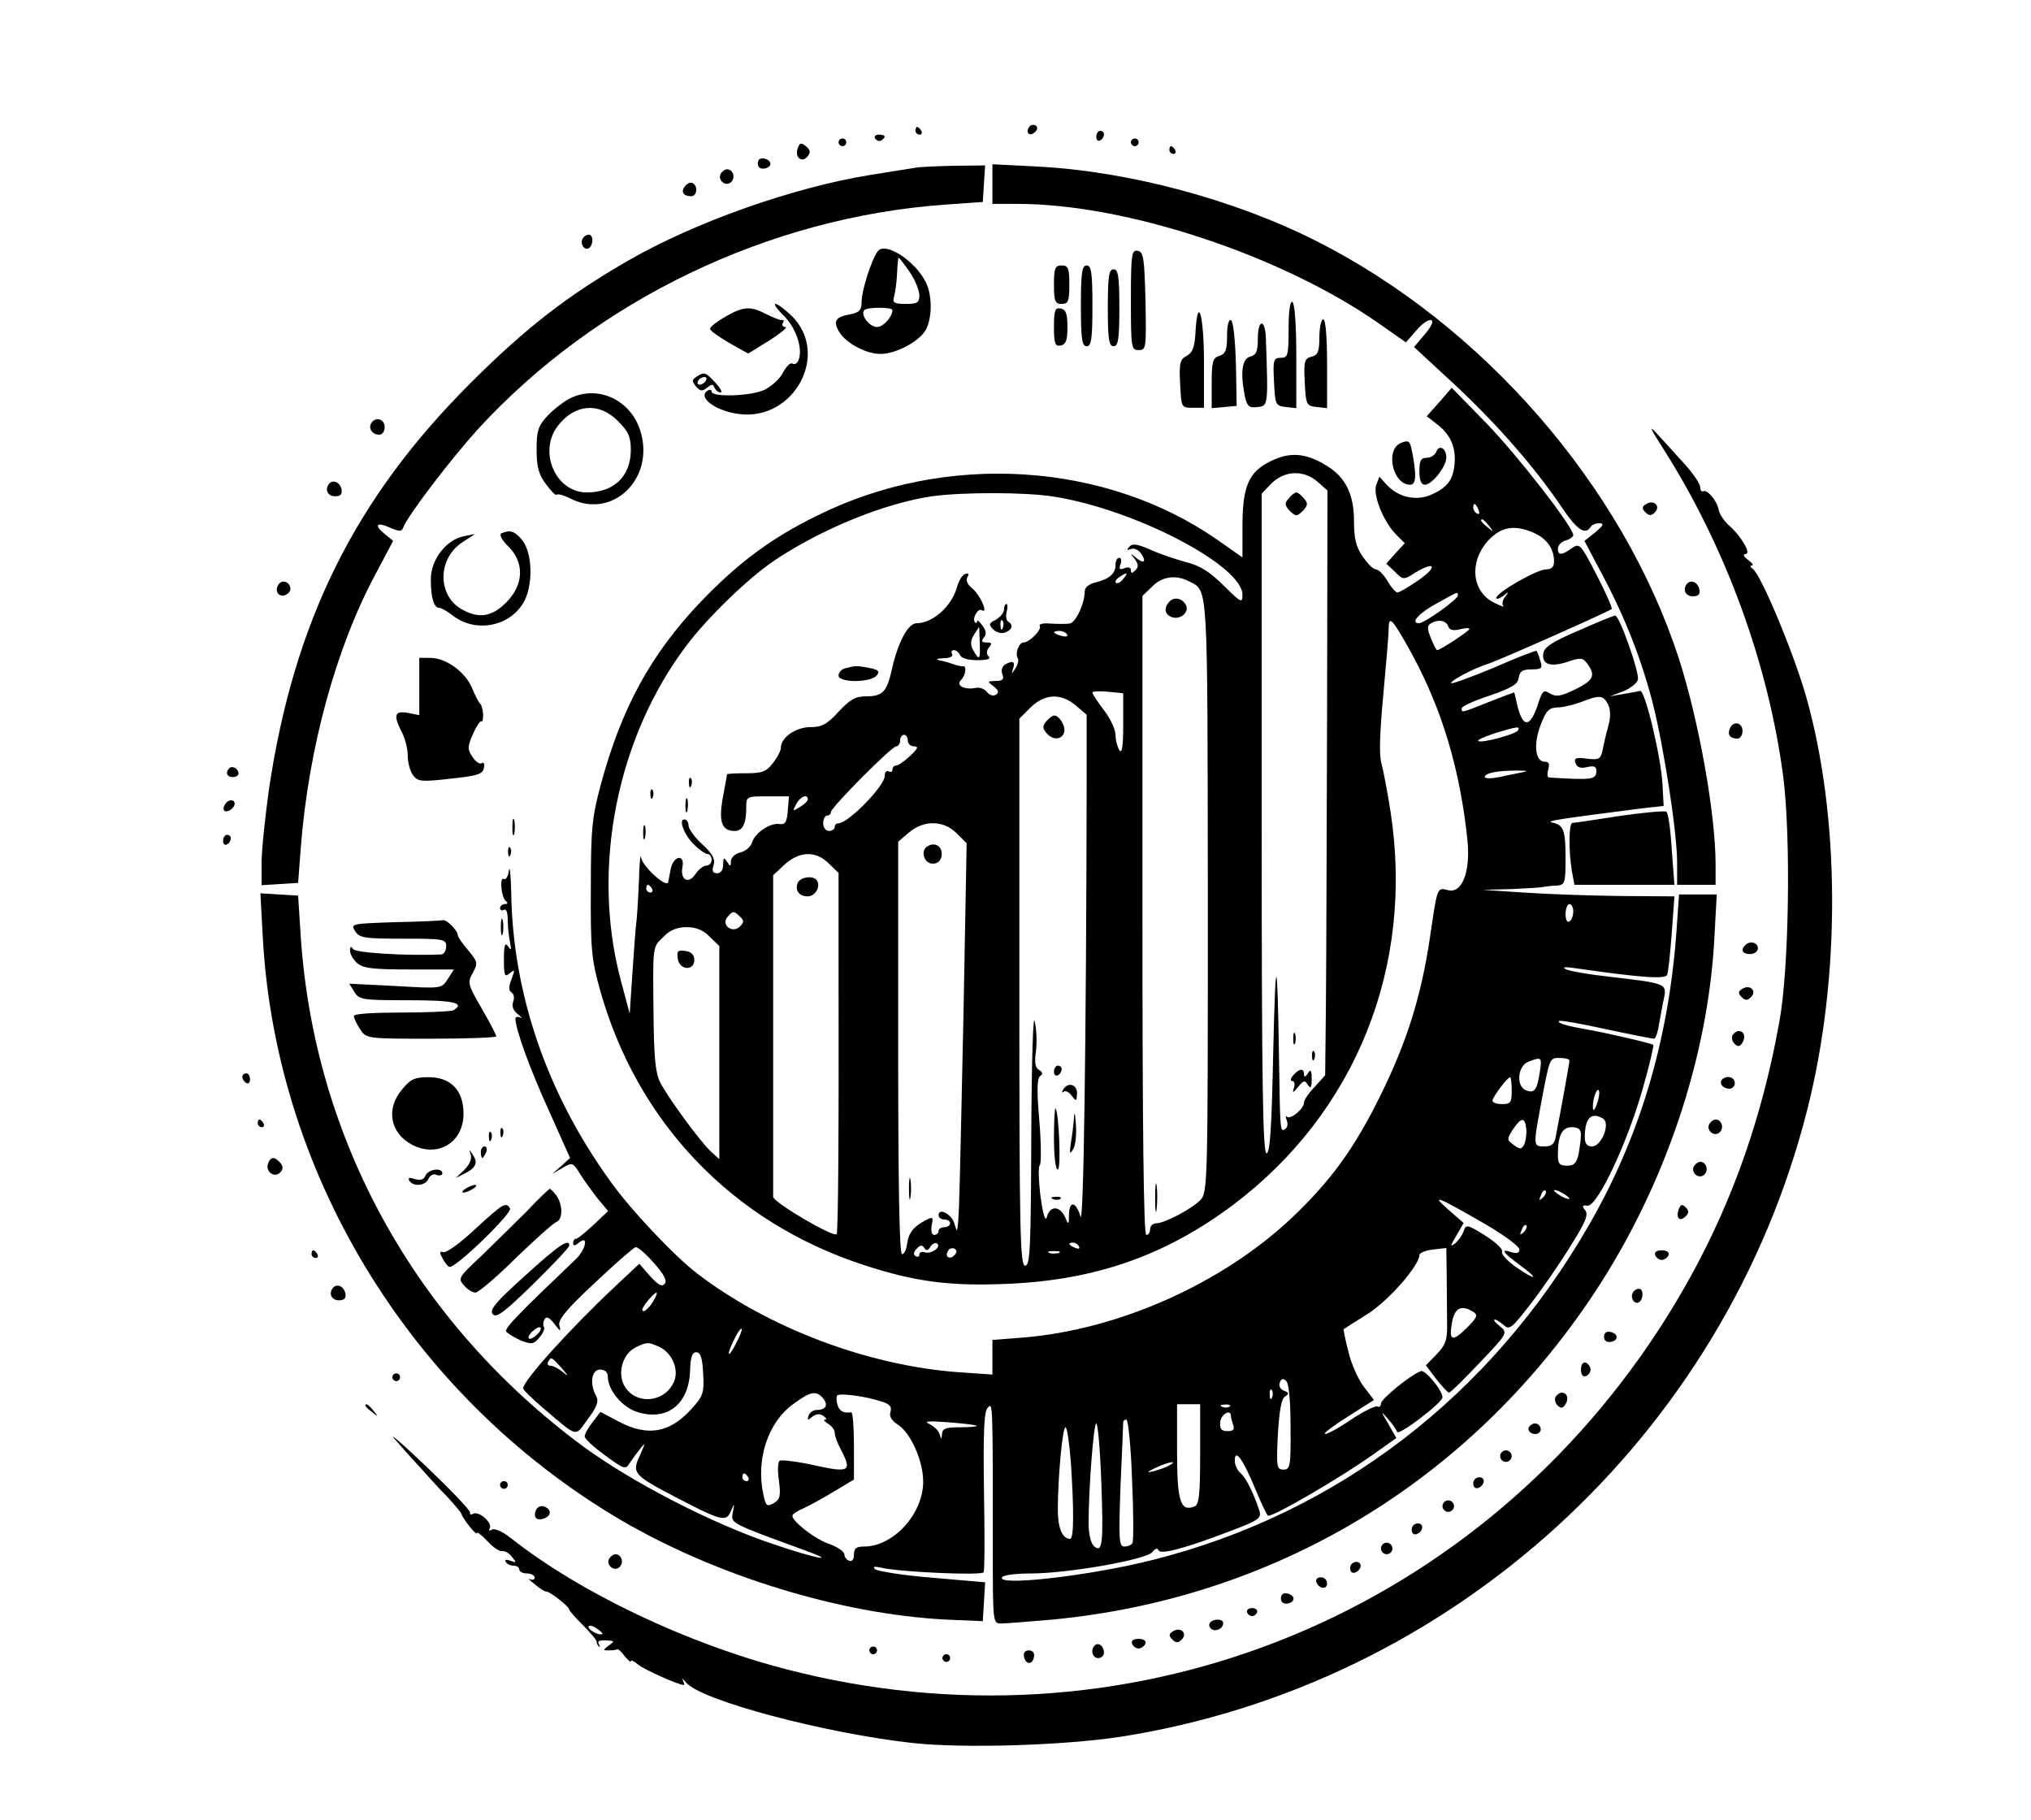 <?xml version="1.0" standalone="no"?>
<!DOCTYPE svg PUBLIC "-//W3C//DTD SVG 20010904//EN"
 "http://www.w3.org/TR/2001/REC-SVG-20010904/DTD/svg10.dtd">
<svg version="1.0" xmlns="http://www.w3.org/2000/svg"
 width="528pt" height="473pt" viewBox="0 0 528 473"
 preserveAspectRatio="xMidYMid meet">

<g transform="translate(0,473) scale(0.1,-0.1)"
fill="#000000" stroke="none">
<path d="M2675 4399 c-10 -15 3 -25 16 -12 7 7 7 13 1 17 -6 3 -14 1 -17 -5z"/>
<path d="M2380 4390 c0 -5 5 -10 11 -10 5 0 7 5 4 10 -3 6 -8 10 -11 10 -2 0
-4 -4 -4 -10z"/>
<path d="M2850 4374 c0 -8 5 -12 10 -9 6 3 10 10 10 16 0 5 -4 9 -10 9 -5 0
-10 -7 -10 -16z"/>
<path d="M2275 4370 c4 -6 11 -8 16 -5 14 9 11 15 -7 15 -8 0 -12 -5 -9 -10z"/>
<path d="M2180 4360 c0 -5 5 -10 10 -10 6 0 10 5 10 10 0 6 -4 10 -10 10 -5 0
-10 -4 -10 -10z"/>
<path d="M2940 4360 c0 -5 5 -10 10 -10 6 0 10 5 10 10 0 6 -4 10 -10 10 -5 0
-10 -4 -10 -10z"/>
<path d="M2074 4345 c-9 -23 10 -40 25 -22 9 11 8 17 -4 27 -12 10 -16 9 -21
-5z"/>
<path d="M3040 4340 c0 -5 5 -10 11 -10 5 0 7 5 4 10 -3 6 -8 10 -11 10 -2 0
-4 -4 -4 -10z"/>
<path d="M1970 4305 c0 -10 7 -15 18 -13 21 4 19 22 -2 26 -10 2 -16 -3 -16
-13z"/>
<path d="M2380 4294 c-8 -1 -62 -10 -119 -19 -198 -32 -454 -122 -629 -223
-156 -90 -265 -174 -408 -317 -302 -301 -460 -621 -525 -1058 -10 -73 -19
-158 -19 -190 l0 -58 47 3 48 3 7 92 c20 257 91 519 195 712 l45 85 -22 18
c-29 24 -21 32 15 16 23 -10 29 -10 33 0 9 28 124 179 196 258 307 334 754
549 1212 582 l99 7 3 48 3 47 -83 -1 c-46 -1 -90 -3 -98 -5z"/>
<path d="M2580 4251 l0 -51 66 0 c282 0 686 -134 939 -311 l70 -49 27 31 c14
17 32 29 38 27 8 -2 2 -16 -16 -37 l-28 -33 107 -99 c112 -105 206 -213 276
-316 40 -60 62 -75 76 -53 3 6 14 10 23 10 13 -1 10 -6 -11 -24 l-28 -22 45
-85 c60 -112 103 -222 133 -338 29 -116 63 -335 63 -413 l0 -58 50 0 50 0 0
53 c0 132 -44 376 -96 537 -146 447 -508 864 -941 1083 -213 108 -489 182
-725 194 l-118 6 0 -52z"/>
<path d="M1874 4279 c-10 -17 13 -36 27 -22 12 12 4 33 -11 33 -5 0 -12 -5
-16 -11z"/>
<path d="M1781 4246 c-12 -14 -5 -26 16 -26 15 0 18 26 4 34 -5 3 -14 0 -20
-8z"/>
<path d="M1515 4110 c-8 -13 4 -32 16 -25 12 8 12 35 0 35 -6 0 -13 -4 -16
-10z"/>
<path d="M2282 4077 c-16 -21 -42 -102 -42 -130 0 -23 -5 -29 -30 -34 -38 -7
-44 -17 -30 -43 16 -30 70 -60 109 -60 42 0 106 35 120 67 15 33 14 89 -3 121
-29 56 -105 104 -124 79z m83 -54 c14 -21 25 -48 25 -60 0 -20 -5 -23 -36 -23
-29 0 -34 3 -30 18 3 10 7 37 8 60 1 23 3 42 4 42 2 0 15 -17 29 -37z m-45
-99 c0 -18 -24 -44 -40 -44 -20 0 -44 32 -33 44 8 8 73 8 73 0z"/>
<path d="M2940 3951 c0 -125 1 -131 20 -131 20 0 20 5 18 127 -3 112 -5 128
-20 131 -16 3 -18 -8 -18 -127z"/>
<path d="M2740 3990 c0 -43 3 -50 20 -50 17 0 20 7 20 50 0 43 -3 50 -20 50
-17 0 -20 -7 -20 -50z"/>
<path d="M2810 3935 c0 -87 3 -105 15 -105 12 0 15 18 15 105 0 87 -3 105 -15
105 -12 0 -15 -18 -15 -105z"/>
<path d="M2880 3930 c0 -82 3 -100 15 -100 12 0 15 18 15 100 0 82 -3 100 -15
100 -12 0 -15 -18 -15 -100z"/>
<path d="M3350 3876 c0 -70 -2 -76 -20 -76 -19 0 -21 -5 -18 -62 3 -60 4 -63
31 -66 l27 -3 0 135 c0 79 -4 137 -10 141 -6 4 -10 -22 -10 -69z"/>
<path d="M2038 3909 c31 -31 50 -85 38 -115 -3 -8 -10 -13 -16 -9 -5 3 -16 -7
-24 -23 -8 -16 -30 -36 -48 -45 -35 -17 -138 -20 -138 -5 0 5 -4 6 -10 3 -28
-17 19 -53 80 -61 144 -20 239 156 138 255 -18 17 -36 31 -42 31 -5 0 4 -14
22 -31z"/>
<path d="M1886 3907 c-21 -12 -39 -26 -40 -31 -1 -5 22 -21 49 -37 l50 -28 55
34 c30 19 49 35 42 35 -7 0 -10 5 -7 10 4 6 3 9 -2 8 -4 -1 -22 6 -40 15 -42
22 -60 21 -107 -6z"/>
<path d="M2740 3880 c0 -44 3 -51 18 -48 13 3 17 13 17 48 0 35 -4 45 -17 48
-15 3 -18 -4 -18 -48z"/>
<path d="M3108 3868 c-2 -41 -8 -55 -23 -63 -17 -9 -20 -18 -17 -72 3 -62 3
-63 32 -63 l30 0 0 119 c0 120 -16 178 -22 79z"/>
<path d="M3190 3857 c0 -37 -4 -47 -20 -52 -17 -5 -20 -15 -20 -71 l0 -65 33
3 32 3 -2 110 c-2 64 -7 111 -13 113 -6 2 -10 -15 -10 -41z"/>
<path d="M3430 3854 c0 -38 -4 -47 -20 -51 -19 -5 -21 -12 -18 -67 3 -58 4
-61 31 -64 l27 -3 0 115 c0 71 -4 116 -10 116 -5 0 -10 -21 -10 -46z"/>
<path d="M3270 3849 c0 -32 -4 -42 -20 -46 -21 -6 -26 -40 -14 -102 6 -27 11
-32 33 -29 28 3 28 2 22 176 -1 54 -21 55 -21 1z"/>
<path d="M1811 3751 c-12 -8 -13 -12 -2 -25 11 -13 16 -14 29 -4 12 10 16 10
19 1 3 -7 10 -13 16 -13 6 0 0 11 -13 25 -26 28 -29 29 -49 16z m24 -11 c-3
-5 -11 -10 -16 -10 -6 0 -7 5 -4 10 3 6 11 10 16 10 6 0 7 -4 4 -10z"/>
<path d="M3742 3685 l-33 -37 26 -20 c34 -26 48 -56 47 -95 -2 -46 -16 -68
-57 -87 -41 -20 -89 -10 -121 25 l-18 20 -8 -21 c-10 -26 19 -97 52 -130 l22
-22 -24 -26 -24 -27 22 -21 c22 -22 23 -22 54 -2 52 31 58 15 8 -20 -26 -18
-50 -32 -55 -32 -5 0 -17 14 -26 30 -10 17 -24 30 -30 30 -7 0 -22 15 -34 33
-18 25 -23 48 -23 93 0 69 -22 114 -72 144 -54 33 -95 36 -145 11 -57 -28 -73
-65 -73 -170 l0 -80 -64 45 c-292 204 -707 230 -1041 64 -121 -59 -207 -124
-304 -225 -130 -137 -205 -275 -259 -474 -23 -86 -26 -115 -26 -271 -1 -154 2
-185 23 -260 96 -347 345 -607 686 -718 134 -44 225 -56 378 -49 227 10 410
75 584 206 318 240 470 619 408 1021 -8 52 -19 109 -24 127 -6 21 -4 80 5 175
7 78 14 156 14 172 0 39 9 29 60 -63 79 -145 126 -302 145 -486 8 -81 -14
-138 -50 -129 -29 7 -28 12 -48 -126 -23 -152 -60 -269 -127 -405 -68 -139
-130 -224 -231 -320 -182 -172 -452 -292 -701 -312 l-78 -6 0 -45 0 -45 -87 6
c-237 17 -497 116 -681 257 -60 46 -174 167 -225 239 -165 228 -254 487 -258
751 -1 47 -4 73 -6 57 -2 -15 -8 -25 -13 -22 -12 8 -7 -48 5 -57 6 -5 5 -8 -2
-8 -7 0 -13 -5 -13 -11 0 -5 5 -7 10 -4 6 4 10 -7 10 -27 0 -18 3 -44 6 -58 4
-20 3 -22 -5 -10 -8 11 -11 4 -11 -34 0 -42 2 -47 15 -36 14 11 14 10 5 -15
-8 -20 -8 -30 0 -35 6 -4 8 -14 4 -24 -4 -11 0 -23 12 -32 11 -9 13 -13 7 -9
-7 3 -13 2 -13 -3 0 -27 38 -132 87 -239 l55 -123 -23 -21 -24 -21 27 16 c26
15 27 15 47 -17 11 -18 32 -46 46 -64 l26 -31 -38 -36 c-21 -19 -41 -36 -45
-36 -5 0 -8 -5 -8 -11 0 -8 5 -8 15 1 26 21 18 -18 -8 -43 -149 -142 -186
-180 -181 -188 3 -5 20 -15 37 -23 29 -11 34 -11 49 7 10 11 15 24 12 28 -3 5
-2 14 2 20 4 8 13 4 25 -12 16 -21 18 -21 13 -4 -3 15 18 41 92 110 53 50 101
92 106 93 5 2 26 -16 47 -40 27 -30 36 -47 29 -55 -7 -9 -17 -3 -38 20 l-28
32 -64 -60 c-118 -111 -238 -244 -238 -264 0 -4 24 -27 53 -52 91 -77 81 -75
115 -28 24 32 29 46 22 60 -18 32 -12 69 10 69 12 0 20 -7 20 -17 0 -37 38
-82 79 -94 77 -23 132 22 135 108 1 35 5 48 16 48 11 0 16 -14 18 -55 3 -50 0
-59 -30 -92 -57 -63 -114 -73 -190 -33 l-47 25 -20 -26 c-12 -15 -21 -32 -21
-38 0 -6 24 -28 53 -49 49 -36 53 -38 64 -20 7 10 19 27 28 38 13 17 13 14 -1
-17 -22 -47 -18 -52 93 -110 119 -62 131 -65 143 -36 10 22 10 22 5 -4 -5 -28
-9 -26 185 -97 94 -34 32 -23 -79 15 -159 53 -368 161 -496 255 -435 322 -697
796 -733 1322 l-7 109 -49 3 -49 3 6 -112 c34 -631 399 -1215 955 -1531 255
-143 576 -237 847 -246 l70 -3 3 50 3 51 -138 12 c-76 6 -142 17 -148 22 -7 7
-2 8 16 4 44 -11 260 -21 266 -12 3 5 3 100 1 212 -2 154 0 207 10 216 13 14
13 17 13 -373 0 -187 0 -188 22 -188 12 0 72 5 132 10 579 55 1083 358 1407
845 185 278 299 615 315 930 l6 110 -49 0 -49 0 -7 -100 c-21 -281 -95 -530
-227 -759 -256 -445 -654 -750 -1135 -871 -162 -41 -406 -69 -391 -45 3 6 37
10 75 10 95 0 302 36 316 56 7 9 13 11 16 4 4 -12 72 6 191 52 69 26 77 32 71
51 -15 46 -34 84 -48 97 -9 7 -16 22 -16 33 0 34 22 3 54 -75 16 -38 30 -68
33 -68 18 0 183 96 271 158 l62 44 -21 37 c-20 34 -20 35 -1 13 11 -12 22 -28
24 -34 4 -11 118 76 118 90 0 18 -45 72 -56 68 -29 -11 -103 -72 -104 -84 0
-7 -4 -11 -9 -8 -5 3 -37 -13 -70 -35 -34 -23 -64 -39 -67 -36 -3 2 25 23 62
46 l66 42 -27 35 c-15 20 -33 61 -40 92 -8 31 -13 57 -12 57 1 1 30 19 63 40
56 36 134 126 134 153 0 5 16 12 35 14 l35 4 1 -73 c0 -40 1 -96 1 -124 1 -42
-4 -55 -27 -79 l-28 -29 27 -36 c15 -19 30 -35 33 -35 4 0 39 35 80 78 73 77
73 77 52 95 -12 9 -18 17 -13 17 4 0 15 -7 24 -15 14 -13 21 -7 71 58 30 39
77 107 103 150 38 60 46 80 37 91 -9 11 -8 14 6 12 26 -2 103 162 143 302 18
62 30 115 28 116 -4 4 -129 33 -178 41 -50 9 -72 16 -67 21 2 3 57 -7 121 -21
65 -14 121 -25 126 -25 4 0 10 17 13 38 4 20 9 51 13 68 7 37 6 38 -141 55
-55 6 -107 15 -115 20 -9 5 -2 6 20 3 174 -25 239 -30 244 -18 3 7 8 55 12
108 l7 96 -144 1 c-79 1 -191 5 -249 9 l-105 7 75 2 c41 2 80 4 85 6 6 1 20 3
33 3 20 2 22 7 22 70 0 74 -5 88 -35 94 -18 4 17 9 235 37 l55 6 -3 55 c-3 68
-45 246 -58 244 -5 -1 -25 -5 -44 -8 l-35 -6 35 13 c19 8 37 22 38 31 4 19
-48 166 -59 166 -3 0 -46 -17 -95 -39 -68 -29 -90 -43 -92 -60 -4 -28 19 -36
64 -21 33 11 39 11 51 -6 22 -30 15 -43 -32 -66 -37 -18 -49 -20 -65 -11 -17
11 -20 8 -31 -25 -21 -66 -41 -66 -56 1 -3 15 -6 27 -7 27 -1 0 -31 -11 -66
-25 -73 -29 -70 -28 -70 -16 0 5 33 20 73 33 57 20 73 29 75 46 3 17 10 22 33
22 27 0 30 3 23 23 -3 12 -8 23 -9 25 -2 2 -51 -17 -110 -43 -60 -25 -110 -43
-112 -41 -6 5 60 40 97 51 28 9 312 135 320 142 2 2 -15 42 -39 88 -42 81 -44
84 -65 70 -26 -19 -36 -19 -36 -1 0 8 9 18 20 21 11 3 20 10 20 14 0 21 -144
206 -225 290 l-91 93 -32 -37z m-317 -207 l26 -23 -1 -575 c-1 -316 -2 -658
-3 -760 l-2 -185 -27 -30 c-16 -16 -28 -35 -28 -41 0 -16 -35 -45 -44 -37 -4
4 -4 0 -1 -9 4 -9 2 -19 -4 -23 -13 -7 -13 -11 -16 185 -4 275 -9 281 -15 16
-4 -195 -8 -260 -17 -264 -10 -3 -13 173 -13 856 l0 859 26 27 c34 33 83 35
119 4z m-685 -39 c210 -33 490 -179 490 -255 0 -23 -3 -21 -49 24 -36 36 -62
52 -98 61 -26 7 -68 21 -92 32 -34 15 -47 17 -55 8 -8 -9 -7 -10 5 -6 9 3 20
-3 27 -14 14 -22 3 -25 -18 -6 -12 10 -12 9 0 -6 10 -14 10 -21 2 -29 -9 -9
-12 -9 -12 0 0 7 -7 9 -17 5 -12 -5 -15 -2 -10 10 3 9 2 17 -3 17 -6 0 -10 -8
-10 -19 0 -22 -16 -36 -52 -45 -17 -4 -28 -13 -28 -23 0 -32 -24 -83 -40 -84
-8 -1 -30 -1 -49 0 -18 2 -31 -1 -28 -6 6 -10 -27 -43 -42 -43 -12 0 -23 -29
-15 -41 3 -5 0 -17 -6 -26 -11 -17 -11 -17 -6 0 6 18 -2 21 -22 9 -7 -5 -10
-16 -6 -25 5 -13 0 -17 -17 -17 -23 -1 -23 -1 -6 -14 13 -10 15 -16 6 -22 -7
-4 -17 -1 -23 7 -6 8 -19 13 -29 11 -29 -6 -53 6 -39 20 13 13 16 39 5 36 -5
0 -15 2 -23 5 -8 3 -24 8 -35 10 -14 3 -12 5 8 6 16 0 26 5 22 11 -3 6 -1 10
5 10 6 0 13 -6 16 -13 3 -8 21 -13 44 -13 27 0 37 3 30 10 -6 6 -6 14 1 23 9
10 7 13 -6 13 -13 0 -15 3 -7 13 7 8 6 18 -4 31 -8 11 -14 16 -14 11 0 -4 -2
-6 -5 -3 -9 9 7 38 17 32 19 -12 -4 41 -25 57 -12 10 -17 21 -12 29 5 8 3 11
-6 8 -7 -2 -17 -18 -21 -34 -14 -50 -63 -94 -105 -94 -22 0 -48 -48 -64 -118
-13 -60 -24 -72 -67 -72 -28 0 -42 -8 -72 -40 -30 -33 -44 -40 -73 -40 -38 0
-77 -27 -77 -54 0 -7 -9 -25 -21 -40 -17 -22 -28 -26 -70 -26 -27 0 -49 -1
-49 -3 0 -2 -5 -29 -11 -61 -11 -62 -3 -86 31 -86 21 0 30 19 30 61 0 29 1 29
56 29 l55 0 -3 -37 c-2 -30 -7 -37 -21 -35 -24 4 -64 -22 -72 -48 -3 -11 -17
-23 -31 -26 -13 -3 -24 -14 -24 -23 0 -14 -2 -14 -10 -1 -8 12 -10 11 -10 -7
0 -14 -6 -23 -16 -23 -11 0 -14 6 -9 21 5 15 -2 29 -29 54 -20 18 -36 41 -36
49 0 9 -5 16 -11 16 -16 0 0 -42 27 -67 13 -13 28 -23 34 -23 5 0 10 -7 10
-15 0 -8 -6 -15 -14 -15 -7 0 -20 -10 -28 -22 -18 -27 -40 -16 -34 18 7 34
-22 31 -30 -3 -3 -16 -6 -31 -7 -36 -4 -16 -66 40 -70 63 -2 14 -5 -13 -6 -60
-2 -47 -5 -96 -7 -110 -2 -14 -6 -72 -10 -130 l-7 -105 -24 90 c-76 289 -10
625 170 865 55 74 166 181 233 225 122 81 284 147 407 165 79 11 244 11 317
-1z m1104 -35 c3 -8 2 -12 -4 -9 -6 3 -10 10 -10 16 0 14 7 11 14 -7z m27 -41
c13 -16 12 -17 -3 -4 -17 13 -22 21 -14 21 2 0 10 -8 17 -17z m114 -17 c36
-15 55 -42 55 -75 0 -15 -6 -21 -21 -21 -23 0 -128 -60 -129 -74 0 -5 8 -2 18
5 15 12 16 12 5 -2 -7 -9 -9 -19 -5 -24 4 -4 -7 0 -25 9 -57 29 -64 105 -15
160 33 36 67 43 117 22z m-1065 -121 c-7 -9 -15 -13 -19 -10 -3 3 1 10 9 15
21 14 24 12 10 -5z m173 -7 c48 -25 46 1 47 -815 0 -754 0 -773 -20 -793 -23
-23 -93 -60 -115 -60 -8 0 -15 -7 -15 -15 0 -8 -4 -15 -10 -15 -7 0 -10 283
-10 830 l0 831 25 24 c26 27 63 32 98 13z m697 -36 c0 -10 -87 -72 -101 -72
-24 0 0 27 47 52 56 31 54 31 54 20z m-25 -80 c3 -10 13 -12 30 -8 14 4 25 4
25 1 0 -5 -76 -55 -84 -55 -2 0 -9 14 -16 31 -10 24 -10 33 -1 38 19 12 40 9
46 -7z m-1218 -42 c2 -45 -1 -49 -17 -20 -8 14 -7 25 2 40 7 11 13 20 13 20 1
0 1 -18 2 -40z m227 21 c4 -5 -3 -7 -14 -4 -23 6 -26 13 -6 13 8 0 17 -4 20
-9z m146 -235 c0 -56 -3 -76 -10 -66 -5 8 -10 26 -10 40 0 14 -14 43 -30 64
-17 22 -30 42 -30 46 0 3 18 4 40 2 l40 -4 0 -82z m-123 50 l28 -24 0 -164
c-1 -680 -8 -1169 -16 -1140 -12 39 -29 42 -30 5 0 -28 -1 -28 -11 -5 -14 28
-38 28 -46 0 -4 -16 -10 2 -17 52 -5 41 -6 78 -2 81 4 3 4 55 -1 115 -7 79 -6
111 2 117 8 5 7 10 -3 16 -10 6 -12 20 -8 47 3 22 2 57 -3 79 -4 24 -8 -95 -9
-297 -1 -293 -3 -338 -16 -338 -13 0 -15 86 -15 711 l0 711 29 29 c37 36 79
38 118 5z m1383 4 c7 -14 8 -32 1 -58 -6 -20 -12 -48 -15 -63 -5 -22 -9 -25
-41 -21 -29 4 -34 1 -29 -12 4 -11 13 -14 30 -10 17 4 24 2 24 -9 0 -24 -10
-25 -123 -18 -5 1 -5 10 -2 21 4 14 2 20 -9 20 -25 0 -30 46 -11 95 14 37 21
45 43 46 15 0 43 7 62 14 48 19 58 18 70 -5z m-234 -69 c-7 -10 -96 -34 -103
-27 -3 3 17 11 43 20 59 18 67 19 60 7z m-1586 -26 c0 -8 7 -15 16 -15 13 0
10 -6 -10 -25 -15 -14 -31 -25 -37 -25 -5 0 -9 -5 -9 -11 0 -5 -4 -7 -10 -4
-5 3 -10 -2 -10 -12 0 -26 -95 -123 -120 -123 -6 0 -10 -4 -10 -10 0 -5 -7
-10 -15 -10 -8 0 -15 9 -15 20 0 11 5 20 10 20 6 0 10 4 10 9 0 12 158 171
170 171 5 0 10 7 10 15 0 8 5 15 10 15 6 0 10 -7 10 -15z m1600 -82 c-14 -3
-42 -8 -62 -13 -21 -4 -38 -4 -38 0 0 11 33 17 85 17 24 0 30 -1 15 -4z
m-1860 -71 c0 -4 -9 -13 -21 -20 -19 -12 -19 -11 -9 8 10 19 30 28 30 12z
m387 -88 l26 -26 -8 -432 c-10 -471 -11 -507 -14 -551 -3 -29 -3 -29 -10 -5
-7 24 -41 42 -41 21 0 -6 7 -11 15 -11 8 0 15 -4 15 -10 0 -5 -7 -10 -15 -10
-8 0 -15 -4 -15 -10 0 -5 -5 -10 -11 -10 -7 0 -9 10 -7 25 5 22 3 23 -16 13
-32 -17 -44 -33 -48 -62 -2 -15 -7 -26 -13 -26 -7 0 -10 186 -10 536 l0 536
28 24 c39 33 90 32 124 -2z m-332 -79 l25 -24 0 -228 c1 -459 -1 -707 -5 -711
-9 -9 -165 83 -165 97 0 9 0 201 0 426 l0 410 30 28 c39 35 82 36 115 2z
m-460 -65 c3 -5 1 -10 -4 -10 -6 0 -11 5 -11 10 0 6 2 10 4 10 3 0 8 -4 11
-10z m2395 -59 c0 -11 -4 -23 -10 -26 -6 -4 -10 5 -10 19 0 14 5 26 10 26 6 0
10 -9 10 -19z m-2166 -14 c11 -10 10 -15 -1 -26 -20 -18 -49 5 -32 25 14 17
17 17 33 1z m-79 -52 l25 -24 0 -277 0 -277 -21 19 c-27 24 -112 140 -133 181
-12 24 -16 65 -17 175 -2 184 -3 175 26 203 16 17 35 25 60 25 25 0 44 -8 60
-25z m2158 -352 c-7 -46 -14 -56 -36 -47 -26 10 -22 63 6 74 35 14 36 12 30
-27z m77 30 c0 -7 -24 -139 -36 -200 -3 -17 -11 -23 -29 -23 -29 0 -29 1 -10
105 24 127 23 125 50 125 14 0 25 -3 25 -7z m-150 -78 c0 -31 -3 -35 -25 -35
-14 0 -25 4 -25 9 0 9 39 61 46 61 2 0 4 -16 4 -35z m221 -36 c-6 -16 -10 -18
-10 -7 -1 22 12 55 16 42 2 -6 -1 -22 -6 -35z m17 -37 c19 -13 -5 -72 -29 -72
-13 0 -19 7 -19 24 0 50 17 67 48 48z m-200 -28 c1 -14 -2 -32 -6 -40 -7 -12
-11 -12 -27 0 -18 13 -18 15 -2 40 22 33 32 33 35 0z m142 -13 c0 -10 -3 -33
-6 -50 -5 -24 -12 -31 -30 -31 -20 0 -24 5 -24 28 0 51 11 72 36 72 17 0 24
-6 24 -19z m-99 -164 c-10 -9 -11 -8 -5 6 3 10 9 15 12 12 3 -3 0 -11 -7 -18z
m69 -3 c0 -2 -9 0 -20 6 -11 6 -20 13 -20 16 0 2 9 0 20 -6 11 -6 20 -13 20
-16z m-217 -67 c48 -28 87 -57 87 -65 0 -9 -7 -11 -20 -7 -31 10 -24 0 22 -34
52 -38 41 -41 -13 -3 -21 15 -37 32 -34 39 2 7 -18 25 -45 42 -45 28 -49 29
-55 11 -3 -10 -13 -24 -22 -32 -14 -10 -13 -7 3 20 l19 33 -40 35 c-48 42 -28
34 98 -39z m98 -20 c-10 -9 -11 -8 -5 6 3 10 9 15 12 12 3 -3 0 -11 -7 -18z
m-1542 -37 c6 8 13 11 18 7 10 -10 -18 -28 -34 -22 -7 2 -13 0 -13 -6 0 -6 -4
-7 -10 -4 -6 4 -5 11 3 19 9 10 14 11 20 2 5 -8 10 -7 16 4z m386 0 c3 -6 -1
-7 -9 -4 -18 7 -21 14 -7 14 6 0 13 -4 16 -10z m-324 -23 c-13 -13 -26 -3 -16
12 3 6 11 8 17 5 6 -4 6 -10 -1 -17z m272 6 c-7 -2 -19 -2 -25 0 -7 3 -2 5 12
5 14 0 19 -2 13 -5z m-1053 -122 c-11 -21 -30 -37 -30 -25 0 8 30 44 37 44 2
0 -1 -9 -7 -19z m2130 -31 c13 -8 10 -15 -17 -42 -38 -37 -47 -34 -38 16 7 37
25 45 55 26z m-2430 -55 c-7 -8 -17 -15 -22 -15 -6 0 -5 7 2 15 7 8 17 15 22
15 6 0 5 -7 -2 -15z m515 -24 c-21 -43 -29 -39 -8 4 9 19 18 33 21 31 2 -2 -4
-18 -13 -35z m-201 -12 c36 -17 54 -65 35 -97 -30 -54 -109 -51 -130 5 -12 33
3 76 34 91 29 14 32 14 61 1z m-253 -56 c17 -20 18 -23 3 -10 -11 9 -26 17
-33 17 -7 0 -9 5 -6 10 8 14 8 14 36 -17z m1894 -153 c1 -101 -1 -110 -18
-110 -18 0 -19 7 -15 91 4 62 9 94 19 99 11 7 10 10 -3 15 -10 4 -14 13 -11
21 4 11 9 12 17 4 7 -7 11 -54 11 -120z m-48 78 c-3 -8 -6 -5 -6 6 -1 11 2 17
5 13 3 -3 4 -12 1 -19z m-1167 -3 c14 -17 7 -30 -17 -30 -9 0 -19 -7 -21 -15
-4 -12 -2 -13 9 -3 10 8 20 9 29 3 8 -6 11 -10 5 -10 -5 0 -2 -5 8 -11 9 -5
17 -16 17 -23 0 -8 7 -27 15 -42 31 -59 24 -63 -67 -43 -45 10 -86 15 -91 12
-5 -3 -6 -26 -2 -52 5 -39 3 -48 -13 -58 -18 -10 -21 -8 -27 20 -21 92 11 190
78 238 45 33 59 35 77 14z m148 -7 c25 -7 31 -14 27 -28 -4 -11 3 -23 19 -33
34 -22 66 -95 66 -148 0 -84 -77 -169 -154 -169 -20 0 -26 -5 -26 -21 0 -12
-5 -19 -12 -16 -7 2 -13 10 -13 17 0 7 -18 19 -40 27 -36 12 -95 58 -95 73 0
4 12 12 28 19 15 7 51 26 80 44 l52 31 0 88 c0 48 -3 87 -7 87 -21 -3 -31 3
-36 20 -3 11 -3 22 0 24 6 6 72 -2 111 -15z m832 -138 c0 -107 -3 -132 -15
-136 -36 -14 -45 13 -45 142 l0 124 30 0 30 0 0 -130z m77 124 c-3 -3 -12 -4
-19 -1 -8 3 -5 6 6 6 11 1 17 -2 13 -5z m3 -25 c0 -4 3 -14 6 -23 4 -12 0 -16
-15 -16 -16 0 -20 6 -19 23 2 21 28 36 28 16z m-661 -25 c2 -2 -17 -4 -42 -4
-38 0 -47 -3 -48 -17 -1 -15 -2 -16 -6 -2 -2 9 -14 21 -26 27 -17 8 -5 9 48 5
39 -3 72 -7 74 -9z m404 -140 c4 -86 4 -160 1 -165 -3 -5 -12 -9 -21 -9 -14 0
-15 17 -10 158 4 86 7 160 7 165 0 4 4 7 8 7 5 0 12 -70 15 -156z m-80 -5 c6
-163 3 -187 -19 -168 -8 7 -14 31 -14 59 0 90 13 260 20 260 4 0 10 -68 13
-151z m-79 49 c8 -123 8 -198 -2 -198 -20 0 -32 28 -32 75 0 82 12 215 20 215
4 0 10 -41 14 -92z m256 -7 c-8 -5 -26 -11 -40 -15 -21 -5 -20 -3 5 9 32 15
60 20 35 6z m-1095 -31 c3 -5 1 -10 -4 -10 -6 0 -11 5 -11 10 0 6 2 10 4 10 3
0 8 -4 11 -10z"/>
<path d="M3350 3434 c-11 -12 -10 -18 3 -32 16 -15 18 -15 34 0 13 14 14 20 3
32 -7 9 -16 16 -20 16 -4 0 -13 -7 -20 -16z"/>
<path d="M3362 2030 c0 -14 2 -19 5 -12 2 6 2 18 0 25 -3 6 -5 1 -5 -13z"/>
<path d="M3411 1984 c0 -11 3 -14 6 -6 3 7 2 16 -1 19 -3 4 -6 -2 -5 -13z"/>
<path d="M3362 1935 c-7 -8 -8 -15 -3 -15 6 0 8 -8 5 -17 -5 -15 -3 -15 11 2
14 17 17 18 25 5 7 -11 10 -8 10 15 0 23 -3 27 -10 15 -6 -10 -10 -11 -10 -2
0 16 -12 15 -28 -3z"/>
<path d="M2610 3145 c0 -8 -10 -19 -21 -26 -19 -9 -19 -13 -7 -25 8 -8 22 -12
31 -8 19 7 22 20 8 28 -5 3 -7 15 -4 26 3 11 3 20 -1 20 -3 0 -6 -7 -6 -15z
m-3 -47 c-3 -8 -6 -5 -6 6 -1 11 2 17 5 13 3 -3 4 -12 1 -19z"/>
<path d="M2198 2993 c-10 -2 -18 -11 -18 -19 0 -19 83 -19 99 0 9 11 5 15 -20
20 -33 6 -34 6 -61 -1z"/>
<path d="M1791 2694 c0 -11 3 -14 6 -6 3 7 2 16 -1 19 -3 4 -6 -2 -5 -13z"/>
<path d="M1691 2664 c0 -11 3 -14 6 -6 3 7 2 16 -1 19 -3 4 -6 -2 -5 -13z"/>
<path d="M1782 2635 c0 -16 2 -22 5 -12 2 9 2 23 0 30 -3 6 -5 -1 -5 -18z"/>
<path d="M1672 2565 c0 -16 2 -22 5 -12 2 9 2 23 0 30 -3 6 -5 -1 -5 -18z"/>
<path d="M3041 3167 c-16 -16 -14 -34 5 -41 21 -8 45 11 38 29 -8 19 -30 25
-43 12z"/>
<path d="M3003 1615 c0 -33 2 -45 4 -27 2 18 2 45 0 60 -2 15 -4 0 -4 -33z"/>
<path d="M2720 2855 c-10 -12 -10 -18 0 -30 16 -19 39 -19 46 0 6 15 -11 45
-26 45 -4 0 -13 -7 -20 -15z"/>
<path d="M2740 1944 c0 -8 5 -12 10 -9 6 3 10 10 10 16 0 5 -4 9 -10 9 -5 0
-10 -7 -10 -16z"/>
<path d="M2764 1898 c-4 -7 -4 -10 1 -6 4 4 14 0 21 -10 12 -16 13 -15 14 6 0
24 -24 30 -36 10z"/>
<path d="M2740 1772 c0 -47 4 -82 10 -82 9 0 3 148 -6 159 -2 2 -4 -32 -4 -77z"/>
<path d="M2792 1824 c-1 -17 -5 -47 -8 -65 -4 -28 -3 -31 6 -16 6 9 9 39 7 65
-2 29 -4 35 -5 16z"/>
<path d="M2738 1613 c7 -3 16 -2 19 1 4 3 -2 6 -13 5 -11 0 -14 -3 -6 -6z"/>
<path d="M2411 2530 c-19 -11 -9 -45 14 -45 13 0 21 8 23 21 3 23 -17 37 -37
24z"/>
<path d="M2363 1640 c0 -25 2 -35 4 -22 2 12 2 32 0 45 -2 12 -4 2 -4 -23z"/>
<path d="M2074 2435 c-8 -19 3 -35 26 -35 19 0 34 25 24 41 -8 14 -44 10 -50
-6z"/>
<path d="M1762 2238 c4 -30 43 -33 43 -3 0 13 -8 21 -23 23 -20 3 -23 0 -20
-20z"/>
<path d="M1485 3696 c-16 -7 -43 -28 -60 -45 -26 -28 -30 -40 -30 -89 0 -44 5
-65 24 -90 13 -18 26 -31 28 -28 3 3 18 -1 34 -9 111 -58 224 52 183 177 -25
78 -108 117 -179 84z m121 -60 c28 -28 34 -41 34 -77 -1 -68 -44 -109 -115
-109 -81 0 -127 107 -74 174 44 56 106 61 155 12z"/>
<path d="M965 3630 c-8 -14 3 -30 21 -30 8 0 14 9 14 20 0 21 -24 28 -35 10z"/>
<path d="M4325 3562 c162 -255 273 -560 311 -852 20 -157 15 -498 -10 -635
-54 -300 -155 -557 -313 -800 -495 -760 -1395 -1111 -2269 -884 -259 67 -536
199 -716 341 -21 17 -43 26 -49 22 -7 -4 -9 -3 -6 3 9 14 -29 47 -43 38 -6 -3
-9 -2 -8 3 2 5 -51 60 -117 123 -66 63 -100 91 -75 64 24 -28 56 -63 70 -78
14 -16 42 -47 63 -68 20 -22 37 -42 37 -45 0 -3 9 -17 20 -31 11 -14 20 -22
20 -18 0 4 12 -5 27 -21 15 -16 32 -28 39 -26 6 1 18 -5 25 -15 12 -15 12 -16
-4 -10 -11 4 -16 3 -12 -3 3 -6 13 -10 21 -10 8 0 14 -4 14 -10 0 -5 9 -10 20
-10 11 0 20 -5 20 -11 0 -5 -6 -7 -12 -4 -7 4 -2 -2 12 -13 13 -11 27 -20 30
-19 7 2 60 -39 60 -47 0 -3 16 -21 35 -40 20 -20 36 -39 36 -43 0 -5 3 -10 6
-13 4 -3 3 0 0 6 -5 8 2 11 18 10 23 -1 24 -2 8 -13 -16 -12 -16 -13 0 -13 9
0 19 1 22 3 2 1 11 -7 19 -18 9 -11 16 -17 16 -13 0 4 9 0 19 -9 16 -13 105
-53 119 -53 2 0 0 6 -3 13 -4 6 0 4 8 -6 38 -47 363 -133 592 -158 134 -14
388 -6 535 16 865 134 1575 783 1789 1633 87 344 85 760 -4 1073 -34 117 -118
318 -139 331 -6 4 -7 8 -2 8 6 0 1 7 -10 15 -11 8 -14 14 -6 15 16 0 -11 46
-44 75 -12 11 -24 29 -26 40 -4 23 -30 54 -40 48 -5 -2 -8 3 -8 11 0 8 -18 35
-39 58 -22 24 -53 59 -71 78 -25 28 -22 20 15 -38z m-2759 -3079 c-6 -6 -36 9
-36 18 0 5 9 4 20 -3 10 -7 18 -14 16 -15z"/>
<path d="M3643 3579 c-43 -16 -23 -109 23 -109 15 0 17 23 6 81 -6 33 -9 36
-29 28z"/>
<path d="M3734 3556 c-3 -9 -15 -16 -25 -16 -15 0 -19 -7 -19 -35 0 -24 5 -35
14 -35 19 0 56 47 56 71 0 24 -19 34 -26 15z"/>
<path d="M857 3474 c-14 -15 -6 -34 14 -34 14 0 19 5 17 17 -3 18 -20 27 -31
17z"/>
<path d="M4280 3420 c-12 -7 -12 -12 -2 -22 9 -9 15 -9 24 0 16 16 -2 34 -22
22z"/>
<path d="M1304 3344 c-7 -3 0 -17 17 -34 43 -42 41 -100 -5 -146 -38 -38 -72
-43 -117 -17 -63 37 -61 133 4 174 l32 21 -30 -6 c-46 -10 -85 -61 -85 -112 0
-48 8 -74 22 -74 5 0 21 -9 35 -20 58 -45 145 -30 183 32 27 44 25 133 -4 166
-19 22 -30 25 -52 16z"/>
<path d="M727 3214 c-14 -14 -7 -35 11 -32 9 2 17 10 17 17 0 16 -18 25 -28
15z"/>
<path d="M4387 3214 c-14 -15 -6 -34 14 -34 14 0 19 5 17 17 -3 18 -20 27 -31
17z"/>
<path d="M1090 2945 l0 -74 -30 6 c-35 6 -38 -6 -15 -51 8 -15 15 -43 15 -60
0 -18 6 -40 13 -50 14 -19 21 -19 117 -8 52 6 66 11 68 26 2 10 0 16 -6 12 -5
-3 -16 4 -24 17 -13 19 -13 26 2 60 9 20 19 35 22 32 2 -3 4 5 4 18 -1 12 -4
24 -7 27 -4 3 -14 22 -22 42 -18 42 -68 78 -109 78 l-28 0 0 -75z"/>
<path d="M4497 2836 c-7 -16 1 -26 20 -26 7 0 13 9 13 20 0 23 -25 27 -33 6z"/>
<path d="M596 2733 c-11 -11 -6 -23 9 -23 8 0 15 4 15 9 0 13 -16 22 -24 14z"/>
<path d="M585 2639 c-4 -6 -5 -13 -2 -16 7 -7 27 6 27 18 0 12 -17 12 -25 -2z"/>
<path d="M4210 2609 c-63 -10 -118 -18 -122 -18 -10 -1 -10 -72 -2 -123 l7
-38 130 0 130 0 -7 92 c-3 51 -9 95 -14 98 -4 3 -59 -2 -122 -11z"/>
<path d="M1332 2580 c0 -19 2 -27 5 -17 2 9 2 25 0 35 -3 9 -5 1 -5 -18z"/>
<path d="M580 2544 c0 -8 5 -12 10 -9 6 3 10 10 10 16 0 5 -4 9 -10 9 -5 0
-10 -7 -10 -16z"/>
<path d="M1321 2514 c0 -11 3 -14 6 -6 3 7 2 16 -1 19 -3 4 -6 -2 -5 -13z"/>
<path d="M1302 2320 c0 -19 2 -27 5 -17 2 9 2 25 0 35 -3 9 -5 1 -5 -18z"/>
<path d="M1028 2333 c-114 -4 -117 -4 -105 -23 11 -18 23 -20 124 -20 106 0
113 -1 113 -20 0 -11 -6 -20 -12 -21 -88 -4 -224 4 -230 14 -5 8 -8 7 -8 -4 0
-9 8 -23 18 -32 15 -14 41 -17 136 -17 l116 0 -16 -25 c-16 -25 -16 -25 -136
-18 l-120 6 13 -21 c13 -21 21 -22 141 -22 118 0 148 -7 117 -26 -6 -3 -67 -6
-135 -6 -73 0 -124 -3 -124 -9 0 -5 7 -21 16 -34 16 -25 17 -25 185 -25 93 0
169 3 169 6 0 4 -17 37 -38 73 -36 62 -37 67 -23 92 14 25 13 29 -12 59 -15
17 -27 35 -27 40 0 11 -30 41 -38 38 -4 -1 -60 -4 -124 -5z"/>
<path d="M4537 2273 c-13 -12 -7 -23 13 -23 11 0 20 7 20 15 0 15 -21 21 -33
8z"/>
<path d="M4530 2160 c-12 -7 -12 -12 -2 -22 9 -9 15 -9 24 0 16 16 -2 34 -22
22z"/>
<path d="M4504 2039 c-3 -6 -1 -16 5 -22 9 -9 14 -8 21 3 9 15 4 30 -10 30 -5
0 -12 -5 -16 -11z"/>
<path d="M630 1931 c0 -6 5 -13 10 -16 6 -3 10 1 10 9 0 9 -4 16 -10 16 -5 0
-10 -4 -10 -9z"/>
<path d="M1046 1899 c-44 -51 -32 -115 26 -145 66 -34 133 6 133 81 0 61 -33
95 -91 95 -35 0 -47 -5 -68 -31z"/>
<path d="M4477 1924 c-9 -10 2 -24 19 -24 8 0 14 7 14 15 0 15 -21 21 -33 9z"/>
<path d="M670 1810 c0 -5 5 -10 11 -10 5 0 7 5 4 10 -3 6 -8 10 -11 10 -2 0
-4 -4 -4 -10z"/>
<path d="M4444 1809 c-10 -17 13 -36 27 -22 12 12 4 33 -11 33 -5 0 -12 -5
-16 -11z"/>
<path d="M1301 1784 c0 -11 3 -14 6 -6 3 7 2 16 -1 19 -3 4 -6 -2 -5 -13z"/>
<path d="M1271 1774 c0 -11 3 -14 6 -6 3 7 2 16 -1 19 -3 4 -6 -2 -5 -13z"/>
<path d="M1250 1735 c0 -8 2 -15 4 -15 2 0 6 7 10 15 3 8 1 15 -4 15 -6 0 -10
-7 -10 -15z"/>
<path d="M1224 1728 c3 -11 -4 -26 -17 -39 l-22 -21 22 11 c30 15 36 28 23 48
-11 17 -11 17 -6 1z"/>
<path d="M697 1706 c-8 -21 16 -39 31 -24 8 8 9 15 1 25 -15 17 -25 17 -32 -1z"/>
<path d="M4404 1699 c-10 -17 13 -36 27 -22 12 12 4 33 -11 33 -5 0 -12 -5
-16 -11z"/>
<path d="M1106 1674 c-4 -10 -13 -13 -27 -9 -15 5 -19 4 -15 -4 11 -17 43 -13
50 5 4 9 13 14 21 10 8 -3 15 -1 15 4 0 16 -37 11 -44 -6z"/>
<path d="M1210 1640 c-8 -5 -10 -10 -5 -10 6 0 17 5 25 10 8 5 11 10 5 10 -5
0 -17 -5 -25 -10z"/>
<path d="M1370 1582 c-31 -31 -84 -83 -118 -116 -60 -56 -62 -59 -46 -77 9
-11 23 -19 30 -19 7 0 55 40 105 90 51 49 98 91 106 94 17 7 16 46 -1 69 -7 9
-15 17 -17 17 -2 -1 -29 -26 -59 -58z"/>
<path d="M1235 1535 c-38 -36 -76 -63 -83 -60 -9 3 -10 0 -2 -15 5 -10 13 -21
18 -23 12 -8 165 140 158 152 -11 17 -17 14 -91 -54z"/>
<path d="M4364 1586 c-8 -22 3 -33 18 -18 9 9 9 15 0 24 -9 9 -13 7 -18 -6z"/>
<path d="M1365 1414 c-77 -69 -93 -89 -84 -100 9 -11 29 4 105 78 52 51 94 96
94 100 0 20 -27 2 -115 -78z"/>
<path d="M810 1470 c0 -5 5 -10 11 -10 5 0 7 5 4 10 -3 6 -8 10 -11 10 -2 0
-4 -4 -4 -10z"/>
<path d="M4303 1468 c2 -7 10 -13 17 -13 7 0 15 6 18 13 2 7 -5 12 -18 12 -13
0 -20 -5 -17 -12z"/>
<path d="M867 1384 c-14 -15 -6 -34 14 -34 14 0 19 5 17 17 -3 18 -20 27 -31
17z"/>
<path d="M4245 1370 c-8 -13 4 -32 16 -25 12 8 12 35 0 35 -6 0 -13 -4 -16
-10z"/>
<path d="M4170 1255 c0 -10 7 -15 18 -13 21 4 19 22 -2 26 -10 2 -16 -3 -16
-13z"/>
<path d="M4110 1170 c0 -13 5 -20 13 -17 6 2 12 10 12 17 0 7 -6 15 -12 18 -8
2 -13 -5 -13 -18z"/>
<path d="M1020 1150 c0 -5 5 -10 10 -10 6 0 10 5 10 10 0 6 -4 10 -10 10 -5 0
-10 -4 -10 -10z"/>
<path d="M4044 1099 c-3 -6 -1 -16 5 -22 9 -9 14 -8 21 3 9 15 4 30 -10 30 -5
0 -12 -5 -16 -11z"/>
<path d="M950 1076 c0 -2 8 -10 18 -17 15 -13 16 -12 3 4 -13 16 -21 21 -21
13z"/>
<path d="M3975 1021 c-7 -12 12 -24 25 -16 11 7 4 25 -10 25 -5 0 -11 -4 -15
-9z"/>
<path d="M3900 945 c0 -8 7 -15 15 -15 8 0 15 7 15 15 0 8 -7 15 -15 15 -8 0
-15 -7 -15 -15z"/>
<path d="M3830 874 c0 -9 5 -14 12 -12 18 6 21 28 4 28 -9 0 -16 -7 -16 -16z"/>
<path d="M1300 870 c0 -5 5 -10 10 -10 6 0 10 5 10 10 0 6 -4 10 -10 10 -5 0
-10 -4 -10 -10z"/>
<path d="M3750 815 c0 -8 7 -15 15 -15 8 0 15 7 15 15 0 8 -7 15 -15 15 -8 0
-15 -7 -15 -15z"/>
<path d="M1393 804 c-7 -19 2 -28 22 -21 19 8 19 23 0 31 -9 3 -18 -1 -22 -10z"/>
<path d="M3670 754 c0 -9 5 -14 12 -12 18 6 21 28 4 28 -9 0 -16 -7 -16 -16z"/>
<path d="M3590 705 c0 -8 7 -15 15 -15 8 0 15 7 15 15 0 8 -7 15 -15 15 -8 0
-15 -7 -15 -15z"/>
<path d="M1584 679 c-10 -17 13 -36 27 -22 12 12 4 33 -11 33 -5 0 -12 -5 -16
-11z"/>
<path d="M3510 654 c0 -9 5 -14 12 -12 18 6 21 28 4 28 -9 0 -16 -7 -16 -16z"/>
<path d="M3422 618 c6 -18 28 -21 28 -4 0 9 -7 16 -16 16 -9 0 -14 -5 -12 -12z"/>
<path d="M3330 575 c0 -10 7 -15 18 -13 21 4 19 22 -2 26 -10 2 -16 -3 -16
-13z"/>
<path d="M3242 539 c2 -6 8 -10 13 -10 5 0 11 4 13 10 2 6 -4 11 -13 11 -9 0
-15 -5 -13 -11z"/>
<path d="M3145 511 c-3 -5 -1 -12 5 -16 12 -7 30 2 30 16 0 12 -27 12 -35 0z"/>
<path d="M3050 490 c-12 -7 -12 -12 -2 -22 9 -9 15 -9 24 0 16 16 -2 34 -22
22z"/>
<path d="M2943 458 c2 -7 10 -13 17 -13 7 0 15 6 18 13 2 7 -5 12 -18 12 -13
0 -20 -5 -17 -12z"/>
<path d="M2846 453 c-12 -12 -6 -33 9 -33 8 0 15 6 15 14 0 17 -14 28 -24 19z"/>
<path d="M2260 440 c0 -5 5 -10 10 -10 6 0 10 5 10 10 0 6 -4 10 -10 10 -5 0
-10 -4 -10 -10z"/>
<path d="M2662 424 c4 -21 22 -23 26 -1 2 10 -3 17 -13 17 -10 0 -15 -6 -13
-16z"/>
<path d="M2450 420 c0 -5 5 -10 10 -10 6 0 10 5 10 10 0 6 -4 10 -10 10 -5 0
-10 -4 -10 -10z"/>
</g>
</svg>
